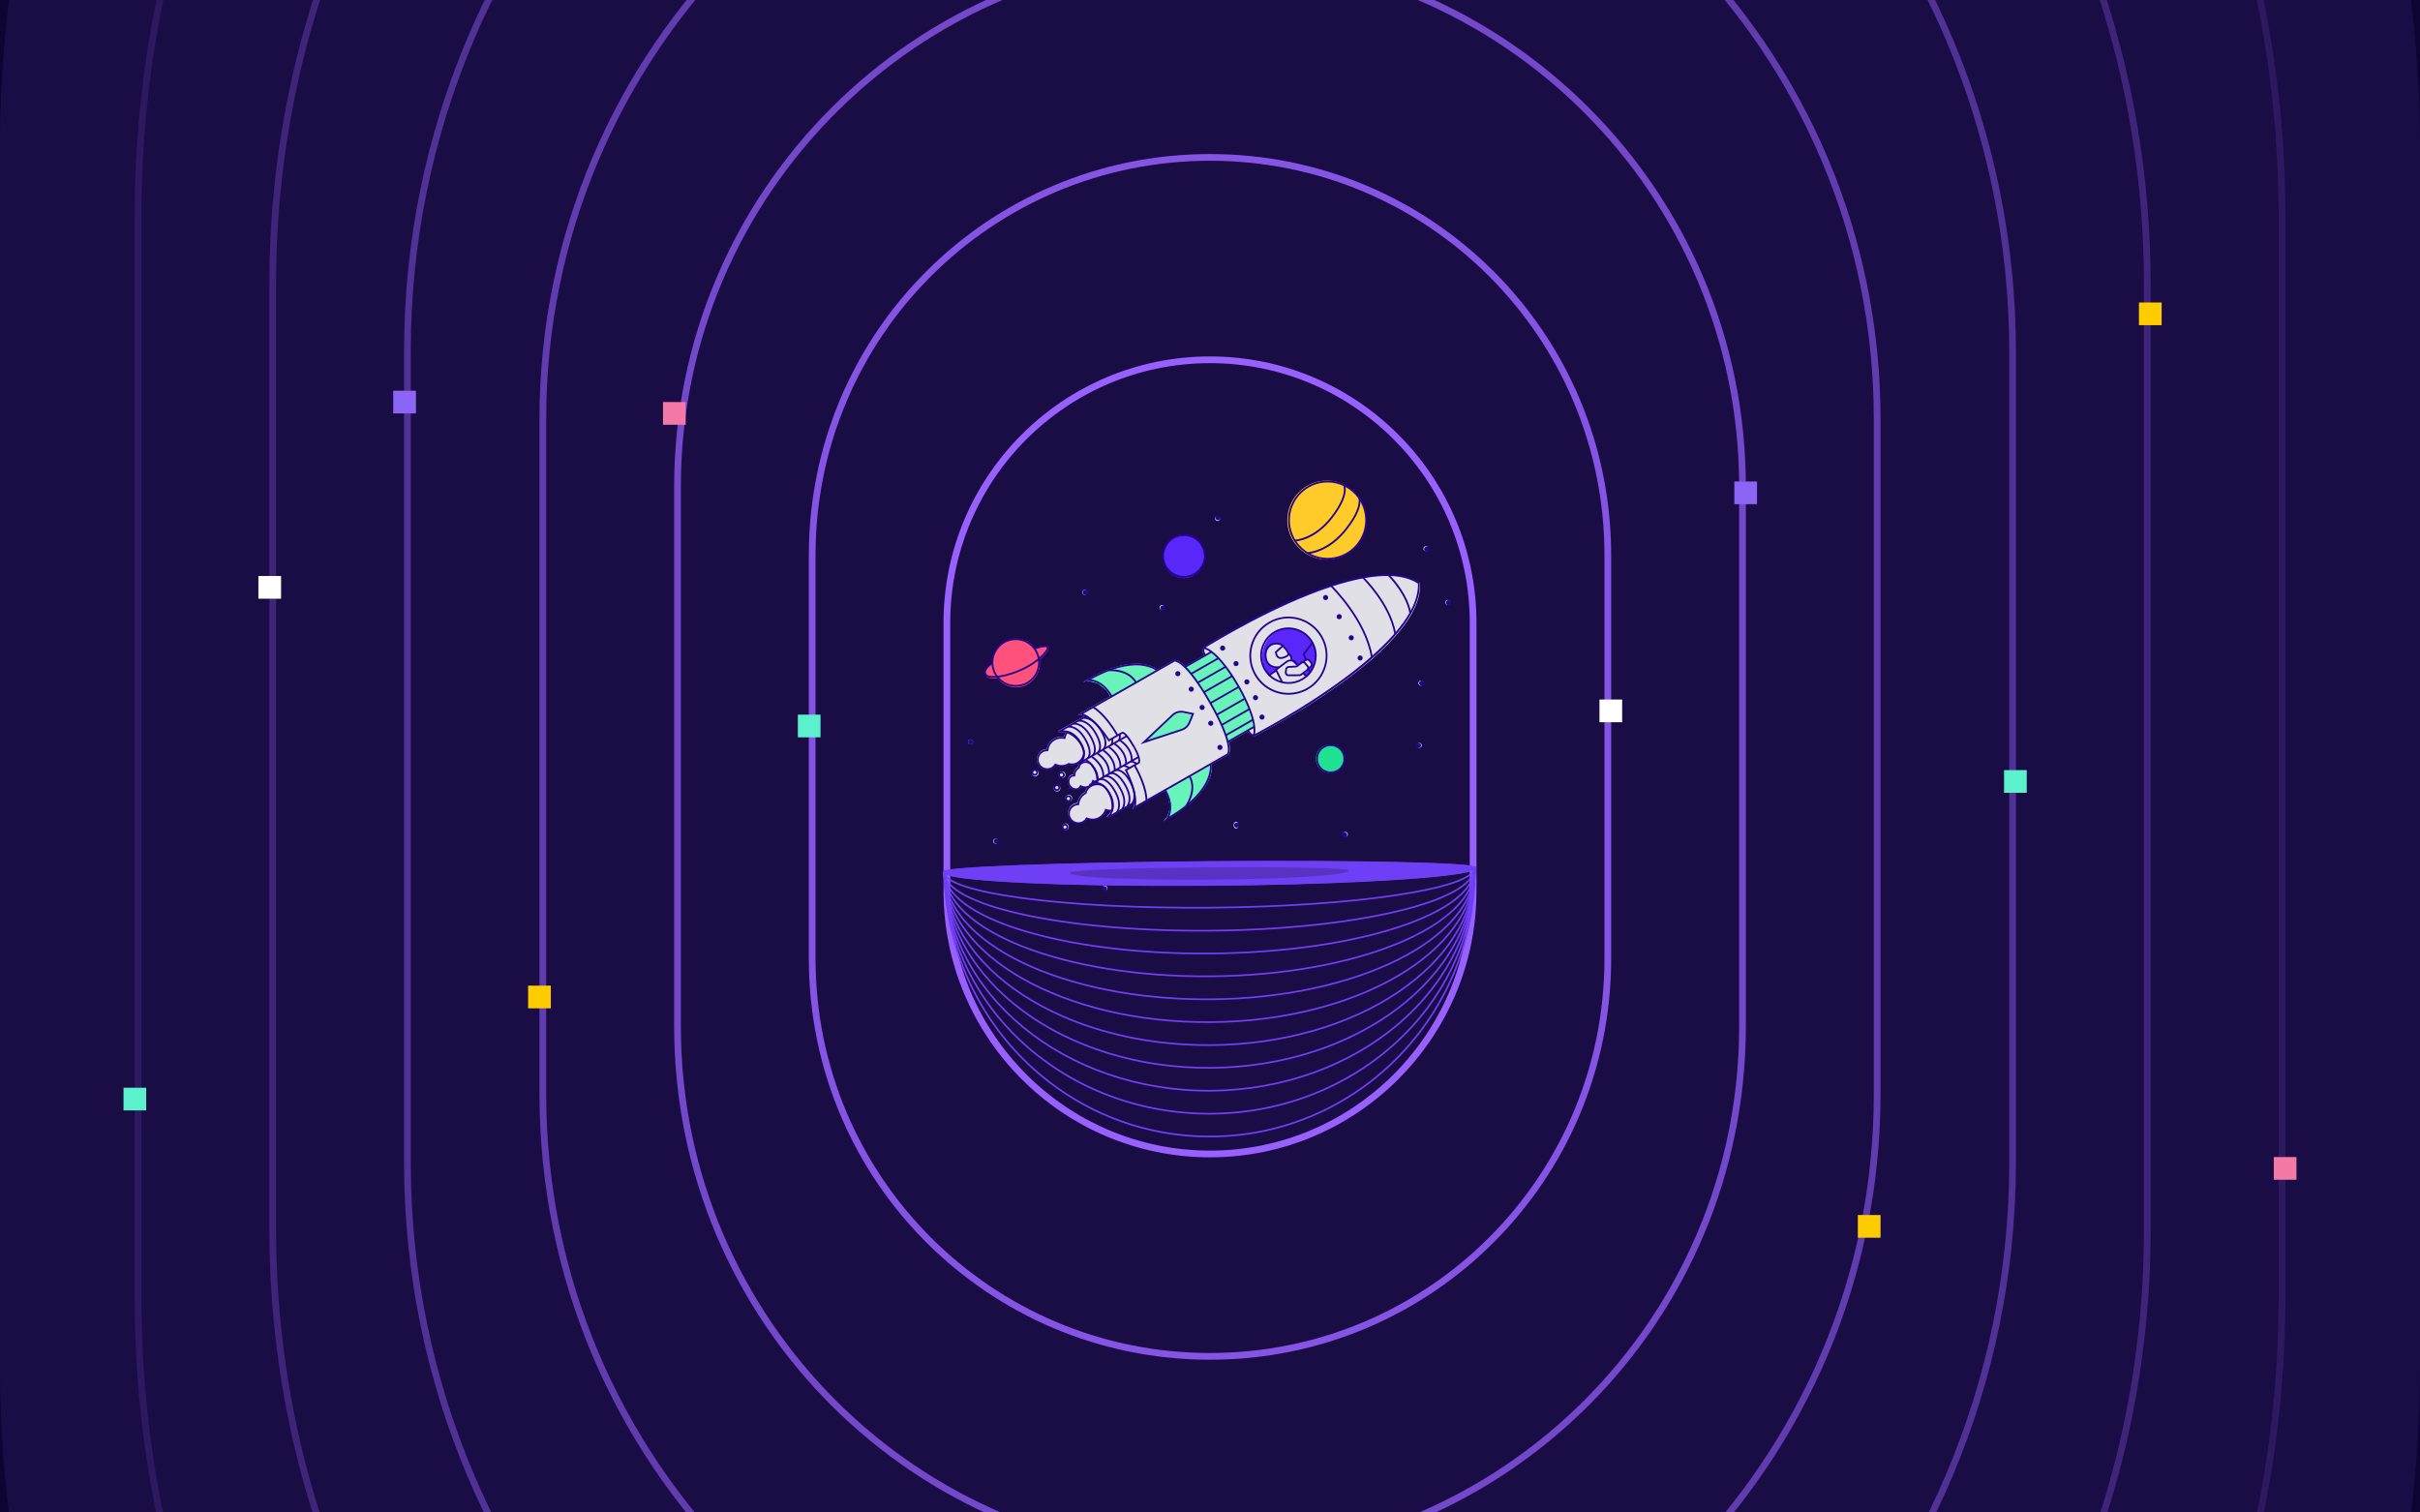 <svg width="1440" height="900" viewBox="0 0 1440 900" fill="none" xmlns="http://www.w3.org/2000/svg">
<rect x="0" y="0" width="1440" height="900" fill="#333333" stroke="none"/>
<g clip-path="url(#clip0)">
<rect width="1440" height="900" fill="#0E0333"/>
<path d="M720 -631.768C1117.71 -631.768 1440 -309.482 1440 88.232V812.518C1440 1210.23 1117.71 1532.52 720 1532.52C322.286 1532.52 0 1210.23 0 812.518V88.232C0 -309.482 322.286 -631.768 720 -631.768Z" fill="#1A0D45"/>
<path d="M720.001 -509.341C1072.04 -509.341 1357.86 -223.95 1357.86 128.516V772.23C1357.86 1124.27 1072.47 1410.09 720.001 1410.09C367.962 1410.09 82.144 1124.7 82.144 772.23V128.516C82.144 -223.522 367.963 -509.341 720.001 -509.341Z" stroke="#2C1960" stroke-width="4"/>
<path d="M720.002 -388.479C1027.9 -388.479 1277.72 -138.66 1277.72 169.235V731.95C1277.72 1039.85 1027.9 1289.66 720.002 1289.66C412.106 1289.66 162.287 1039.85 162.287 731.95V168.807C162.287 -139.086 412.104 -388.479 720.002 -388.479Z" stroke="#3E257A" stroke-width="4"/>
<path d="M719.998 -268.052C983.751 -268.052 1197.57 -54.233 1197.57 209.52V691.662C1197.57 955.415 983.751 1169.23 719.998 1169.23C456.246 1169.23 242.427 955.415 242.427 691.662V209.091C242.427 -54.232 456.245 -268.052 719.998 -268.052Z" stroke="#503195" stroke-width="4"/>
<path d="M720.002 -147.625C939.183 -147.625 1117 30.194 1117 249.375V650.946C1117 870.128 939.183 1047.95 720.002 1047.95C500.82 1047.95 323.002 870.128 323.002 650.946V249.375C323.002 30.194 500.82 -147.625 720.002 -147.625Z" stroke="#613CAF" stroke-width="4"/>
<path d="M719.998 -27.198C895.037 -27.198 1036.86 114.621 1036.86 289.659V610.659C1036.86 785.697 895.037 927.516 719.998 927.516C544.96 927.516 403.141 785.697 403.141 610.659V289.659C403.141 115.048 544.962 -27.198 719.998 -27.198Z" stroke="#7348CA" stroke-width="4"/>
<path d="M719.999 93.664C850.895 93.664 956.714 199.483 956.714 330.378V570.378C956.714 701.274 850.895 807.093 719.999 807.093C589.104 807.093 483.285 701.274 483.285 570.378V330.378C483.285 199.483 589.104 93.664 719.999 93.664Z" stroke="#8554E4" stroke-width="4"/>
<path d="M720 214.091C806.324 214.091 876.571 284.338 876.571 370.662V530.091C876.571 616.415 806.324 686.662 720 686.662C633.676 686.662 563.429 616.415 563.429 530.091V370.662C563.429 284.338 633.676 214.091 720 214.091Z" stroke="#9760FF" stroke-width="4"/>
<rect x="1105.5" y="723" width="13.5" height="13.5" fill="#FFCC00"/>
<rect x="394.5" y="239.25" width="13.5" height="13.5" fill="#F579A6"/>
<rect x="474.75" y="425.25" width="13.5" height="13.5" fill="#5BF1CD"/>
<rect x="73.5" y="647.25" width="13.5" height="13.5" fill="#5BF1CD"/>
<rect x="1032" y="286.5" width="13.5" height="13.5" fill="#8C65F7"/>
<rect x="1353" y="688.5" width="13.5" height="13.5" fill="#F579A6"/>
<rect x="1272.75" y="180" width="13.5" height="13.5" fill="#FFCC00"/>
<rect x="314.25" y="586.5" width="13.5" height="13.5" fill="#FFCC00"/>
<rect x="234" y="232.5" width="13.5" height="13.5" fill="#8C65F7"/>
<rect x="951.75" y="416.25" width="13.5" height="13.5" fill="white"/>
<rect x="1192.5" y="458.25" width="13.5" height="13.5" fill="#5BF1CD"/>
<rect x="153.75" y="342.75" width="13.5" height="13.5" fill="white"/>
<path d="M877.521 515.595C878.241 603.676 808.217 675.605 721.017 676.285C633.816 676.965 562.749 606.178 562.029 518.098" stroke="#6F3FF5" stroke-miterlimit="10"/>
<path d="M561.962 518.187C562.612 598.708 633.804 663.357 720.846 662.699C807.889 662.041 878.172 596.116 877.454 515.685" stroke="#6F3FF5" stroke-miterlimit="10"/>
<path d="M561.893 518.277C562.474 591.238 633.633 649.771 720.743 649.023C807.854 648.275 878.034 588.645 877.454 515.685" stroke="#6F3FF5" stroke-miterlimit="10"/>
<path d="M561.983 518.344C562.493 583.745 633.619 636.163 720.73 635.414C807.84 634.666 878.054 581.152 877.544 515.752" stroke="#6F3FF5" stroke-miterlimit="10"/>
<path d="M561.915 518.435C562.355 576.275 633.448 622.578 720.648 621.897C807.848 621.217 878.163 573.729 877.565 515.911" stroke="#6F3FF5" stroke-miterlimit="10"/>
<path d="M561.915 518.435C562.285 568.715 633.345 608.902 720.545 608.222C807.745 607.542 877.935 566.191 877.565 515.911" stroke="#6F3FF5" stroke-miterlimit="10"/>
<path d="M561.847 518.525C562.147 561.245 633.173 595.316 720.374 594.636C807.574 593.956 877.955 558.699 877.655 515.979" stroke="#6F3FF5" stroke-miterlimit="10"/>
<path d="M561.847 518.525C562.076 553.685 633.07 581.64 720.27 580.96C807.471 580.28 877.885 551.139 877.655 515.979" stroke="#6F3FF5" stroke-miterlimit="10"/>
<path d="M561.779 518.617C562.028 546.284 632.899 568.056 720.1 567.376C807.3 566.696 877.837 543.739 877.587 516.071" stroke="#6F3FF5" stroke-miterlimit="10"/>
<path d="M561.71 518.707C561.889 538.814 632.727 554.47 719.927 553.79C807.127 553.11 877.697 536.268 877.518 516.161" stroke="#6F3FF5" stroke-miterlimit="10"/>
<path d="M561.71 518.706C561.819 531.254 632.624 540.794 719.824 540.114C807.024 539.434 877.627 528.708 877.518 516.161" stroke="#6F3FF5" stroke-miterlimit="10"/>
<path d="M561.494 518.501C561.421 518.588 561.354 518.712 561.356 518.868L561.355 518.868C561.357 519.142 561.482 519.381 561.66 519.579C561.837 519.774 562.081 519.949 562.372 520.109C562.953 520.43 563.792 520.732 564.856 521.019C566.991 521.595 570.12 522.138 574.126 522.645C582.143 523.658 593.73 524.533 608.032 525.231C636.639 526.626 676.139 527.312 719.744 526.972C763.349 526.632 802.815 525.309 831.39 523.456C845.676 522.529 857.246 521.47 865.252 520.333C869.252 519.765 872.377 519.176 874.508 518.571C875.571 518.269 876.408 517.958 876.988 517.632C877.278 517.469 877.521 517.293 877.697 517.098C877.874 516.902 878 516.664 878.003 516.391L878.004 516.391C878.008 516.087 877.767 515.906 877.619 515.817C877.442 515.712 877.204 515.622 876.924 515.54C876.359 515.376 875.536 515.221 874.48 515.073C872.362 514.777 869.246 514.502 865.245 514.251C857.24 513.747 845.659 513.333 831.356 513.024C802.749 512.405 763.239 512.204 719.636 512.544C676.033 512.884 636.545 513.727 607.959 514.807C593.667 515.346 582.097 515.946 574.099 516.571C570.102 516.883 566.99 517.203 564.874 517.526C563.819 517.688 562.997 517.852 562.434 518.021C562.155 518.104 561.917 518.195 561.742 518.299C561.655 518.351 561.565 518.417 561.494 518.501Z" fill="#6F3FF5"/>
<path d="M561.731 518.863C561.77 523.85 632.542 527.275 719.742 526.595C806.942 525.914 877.579 521.304 877.629 516.385" stroke="#6F3FF5" stroke-miterlimit="10"/>
<path d="M636.823 519.128C636.785 519.172 636.75 519.236 636.751 519.315L636.75 519.315C636.751 519.456 636.817 519.578 636.91 519.679C637.002 519.778 637.13 519.868 637.282 519.95C637.587 520.114 638.026 520.268 638.583 520.414C639.7 520.709 641.338 520.986 643.435 521.245C647.632 521.763 653.697 522.21 661.183 522.566C676.157 523.279 696.834 523.63 719.659 523.456C742.484 523.282 763.142 522.606 778.1 521.66C785.578 521.186 791.634 520.645 795.825 520.064C797.919 519.774 799.554 519.473 800.67 519.164C801.226 519.009 801.665 518.85 801.968 518.684C802.12 518.601 802.247 518.511 802.339 518.411C802.432 518.311 802.498 518.189 802.499 518.05L802.5 518.05C802.502 517.894 802.376 517.802 802.298 517.757C802.206 517.703 802.081 517.657 801.935 517.615C801.639 517.531 801.208 517.452 800.655 517.376C799.547 517.225 797.916 517.085 795.821 516.956C791.631 516.699 785.569 516.487 778.082 516.329C763.108 516.013 742.426 515.91 719.602 516.084C696.779 516.258 676.108 516.688 661.145 517.24C653.664 517.516 647.608 517.822 643.421 518.142C641.329 518.301 639.7 518.465 638.592 518.63C638.04 518.712 637.61 518.796 637.315 518.882C637.169 518.925 637.045 518.972 636.953 519.025C636.907 519.051 636.86 519.085 636.823 519.128Z" fill="#5932C4"/>
<path d="M561.732 518.862C561.701 516.289 632.439 513.598 719.64 512.918C806.84 512.238 877.668 513.722 877.63 516.384" stroke="#6F3FF5" stroke-miterlimit="10"/>
<path d="M578.798 440.75C579.216 441.475 578.965 442.394 578.241 442.798C577.516 443.216 576.611 442.965 576.193 442.241C575.789 441.516 576.04 440.611 576.75 440.193C577.475 439.789 578.394 440.04 578.798 440.75Z" fill="#E2E0E7"/>
<path d="M593.807 499.75C594.211 500.475 593.961 501.394 593.236 501.798C592.526 502.216 591.606 501.965 591.202 501.241C590.784 500.516 591.035 499.611 591.759 499.193C592.47 498.789 593.389 499.04 593.807 499.75Z" fill="#E2E0E7"/>
<path d="M617.742 459.001C617.999 459.472 618.07 460.015 617.928 460.529C617.785 461.043 617.457 461.472 616.986 461.743C616.686 461.914 616.344 462 616.002 462C615.83 462 615.645 461.986 615.474 461.929C614.96 461.786 614.532 461.457 614.261 460.986C613.719 460.029 614.047 458.815 615.003 458.258C615.474 458.001 616.016 457.93 616.53 458.072C617.043 458.215 617.471 458.544 617.742 459.001Z" fill="#E2E0E7"/>
<path d="M613.524 405.787C610.957 407.886 607.843 409 604.603 409C604.084 409 603.579 408.971 603.06 408.929C599.273 408.515 595.878 406.615 593.48 403.603C593.466 403.588 593.466 403.588 593.451 403.574C592.736 403.631 592.063 403.674 591.46 403.674H591.319C589.201 403.674 587.742 403.303 586.999 402.546C586.242 401.775 585.919 400.889 586.017 399.904C586.326 397.148 590.085 394.692 590.253 394.578L590.338 394.707C590.323 394.135 590.351 393.536 590.408 392.95C590.814 389.109 592.666 385.639 595.626 383.212C598.585 380.784 602.303 379.671 606.09 380.085C610.06 380.513 613.496 382.584 615.783 385.568C617.859 384.811 622.712 383.269 623.778 384.954C624.451 385.996 623.61 387.667 621.029 390.38C620.285 391.151 619.514 391.894 618.7 392.593C618.854 393.707 618.869 394.878 618.742 396.049C618.546 397.977 617.971 399.804 617.087 401.461C616.203 403.103 615.011 404.573 613.524 405.787Z" fill="#FE517C"/>
<path d="M630.733 468.001C631.289 468.972 630.947 470.186 629.991 470.743C629.677 470.914 629.335 471 629.007 471C628.308 471 627.638 470.643 627.267 470C626.711 469.029 627.054 467.815 628.009 467.258C628.465 467.001 629.007 466.93 629.521 467.072C630.048 467.201 630.476 467.544 630.733 468.001Z" fill="#E2E0E7"/>
<path d="M632.992 462.729C632.693 462.9 632.351 463 632.009 463C631.824 463 631.653 462.972 631.482 462.929C630.969 462.786 630.528 462.459 630.271 461.988C630.001 461.533 629.929 460.991 630.072 460.478C630.214 459.951 630.556 459.524 631.012 459.267C631.966 458.711 633.192 459.053 633.733 460.008C634.288 460.963 633.947 462.188 632.992 462.729Z" fill="#E2E0E7"/>
<path d="M635.742 491.011C635.999 491.48 636.07 492.007 635.928 492.52C635.785 493.046 635.457 493.473 634.986 493.73C634.686 493.915 634.344 494 634.002 494C633.83 494 633.645 493.972 633.474 493.929C632.96 493.786 632.532 493.459 632.261 492.989C631.719 492.036 632.047 490.811 633.003 490.27C633.317 490.085 633.659 490 634.002 490C634.173 490 634.358 490.028 634.529 490.071C635.043 490.213 635.471 490.555 635.742 491.011Z" fill="#E2E0E7"/>
<path d="M634.258 475.988C634.001 475.532 633.93 474.99 634.072 474.477C634.215 473.964 634.544 473.536 635.001 473.265C635.472 472.994 636.014 472.937 636.528 473.066C637.042 473.208 637.471 473.55 637.742 474.006C637.999 474.477 638.07 475.004 637.928 475.532C637.785 476.045 637.456 476.473 636.999 476.729C636.685 476.914 636.343 477 636 477C635.829 477 635.643 476.972 635.472 476.929C634.958 476.786 634.529 476.458 634.258 475.988Z" fill="#E2E0E7"/>
<path d="M644.193 353.241C643.789 352.53 644.04 351.611 644.75 351.193C645.475 350.789 646.394 351.04 646.798 351.75C647.216 352.474 646.965 353.394 646.241 353.798C645.516 354.216 644.611 353.965 644.193 353.241Z" fill="#E2E0E7"/>
<path d="M658.807 527.761C659.211 528.472 658.961 529.393 658.236 529.797C657.526 530.216 656.606 529.965 656.202 529.239C655.784 528.528 656.035 527.607 656.76 527.203C657.47 526.784 658.389 527.035 658.807 527.761Z" fill="#E2E0E7"/>
<path d="M692.804 360.75C693.208 361.474 692.971 362.394 692.245 362.798C691.519 363.216 690.612 362.965 690.194 362.241C689.789 361.53 690.04 360.611 690.752 360.193C691.478 359.789 692.399 360.04 692.804 360.75Z" fill="#E2E0E7"/>
<path d="M692 331.007C692 323.833 697.609 318 704.493 318C711.391 318 717 323.833 717 331.007C717 338.167 711.391 344 704.493 344C697.609 344 692 338.167 692 331.007Z" fill="#5A27FB"/>
<path d="M725.807 307.759C726.211 308.484 725.96 309.389 725.25 309.807C724.525 310.211 723.606 309.96 723.202 309.25C722.784 308.526 723.035 307.606 723.759 307.202C724.47 306.784 725.389 307.035 725.807 307.759Z" fill="#E2E0E7"/>
<path d="M736.804 490.013C737.208 490.96 736.971 492.185 736.245 492.743C735.519 493.281 734.612 492.947 734.194 492C733.789 491.034 734.04 489.808 734.752 489.27C735.478 488.713 736.399 489.047 736.804 490.013Z" fill="#E2E0E7"/>
<path d="M800 451.5C800 456.188 796.191 460 791.507 460C786.823 460 783 456.188 783 451.5C783 446.812 786.823 443 791.507 443C796.191 443 800 446.812 800 451.5Z" fill="#20E18F"/>
<path d="M801.798 495.75C802.216 496.475 801.965 497.394 801.241 497.798C800.516 498.216 799.611 497.965 799.193 497.241C798.789 496.53 799.04 495.611 799.75 495.193C800.475 494.789 801.394 495.04 801.798 495.75Z" fill="#E2E0E7"/>
<path d="M808.782 296.082C811.452 299.887 813 304.516 813 309.5C813 322.45 802.461 333 789.493 333C785.085 333 780.972 331.756 777.443 329.634C777.438 329.634 777.423 329.635 777.42 329.635L777.419 329.619C770.591 325.502 766 318.033 766 309.5C766 296.536 776.539 286 789.493 286C797.333 286 804.293 289.848 808.554 295.769L808.64 295.727C808.654 295.755 808.711 295.869 808.782 296.082Z" fill="#FECB2B"/>
<path d="M844.986 347.669C845.185 353.408 843.307 359.345 839.965 365.31C839.965 365.325 839.965 365.325 839.965 365.339H839.937C820.296 400.296 749.938 436.285 746.467 438.066L746.268 437.684C746.14 437.769 745.97 437.826 745.785 437.854C745.728 437.868 745.671 437.868 745.614 437.868C744.718 437.868 743.723 437.02 742.485 435.225L731.292 441.572V441.586C732.601 447.169 731.321 448.753 731.051 449.021L730.937 449.106L721.066 454.704C721.422 457.008 722.432 471.652 694.727 487.385L692.366 488.728L694.044 486.607C694.243 486.353 698.737 480.444 693.176 470.535L673.834 481.519L674.616 479.95C674.63 479.921 674.943 479.243 675.057 477.745L659.128 486.791L658.559 485.901C658.687 485.802 660.209 484.671 661.119 482.48C660.209 482.579 659.27 482.48 658.374 482.211C657.621 484.105 656.269 485.689 654.506 486.678C652.159 488.007 649.414 488.205 646.883 487.244C646.342 488.049 645.631 488.714 644.806 489.18C643.868 489.717 642.815 490 641.748 490C641.194 490 640.653 489.929 640.099 489.774C638.506 489.336 637.183 488.318 636.358 486.89C635.533 485.462 635.32 483.794 635.761 482.211C636.188 480.628 637.226 479.299 638.662 478.479C639.43 478.041 640.284 477.787 641.194 477.716C641.578 475.002 643.199 472.613 645.588 471.242C645.859 470.267 646.328 469.376 646.954 468.613C645.773 468.896 644.508 468.754 643.284 468.217C642.957 468.74 642.517 469.15 642.019 469.433C641.436 469.758 640.81 469.913 640.17 469.913C638.591 469.913 636.956 468.98 636.031 467.369C634.723 465.093 635.277 462.309 637.268 461.178C637.752 460.909 638.264 460.768 638.833 460.725C639.004 458.831 639.971 457.22 641.464 456.315C641.606 455.679 641.848 455.099 642.189 454.605C641.805 454.831 641.535 454.944 641.492 454.958L641.222 454.393C640.198 454.944 639.089 455.212 637.951 455.212C637.325 455.212 636.7 455.128 636.074 454.958C633.67 456.315 630.769 456.471 628.223 455.424C627.697 456.174 627.043 456.767 626.275 457.206C625.307 457.757 624.255 458.011 623.217 458.011C621.055 458.011 618.964 456.895 617.812 454.916C617.002 453.488 616.788 451.82 617.215 450.237C617.656 448.654 618.694 447.325 620.13 446.505C620.941 446.039 621.88 445.77 622.861 445.727C623.302 443.07 624.881 440.808 627.228 439.48C628.977 438.476 631.039 438.123 633.059 438.434C633.3 437.43 633.756 436.497 634.424 435.691C631.864 435.267 629.972 436.059 629.93 436.087L629.446 435.14L645.375 426.093C644.01 425.429 643.256 425.344 643.242 425.344L641.535 425.203L660.835 414.248C655.018 404.409 647.423 405.328 647.338 405.342L644.621 405.71L647.011 404.353C674.773 388.592 686.947 396.974 688.725 398.43L698.709 392.762C699.064 392.649 701.098 392.366 705.294 396.338L716.487 389.977C715.491 387.885 715.292 386.556 715.875 385.821C715.989 385.666 716.131 385.567 716.273 385.496L716.046 385.128C719.9 382.683 811.065 325.575 844.388 346.666L844.9 347.019L844.986 347.669Z" fill="#E2E0E7"/>
<path d="M845.798 442.761C846.216 443.472 845.965 444.393 845.24 444.797C844.53 445.216 843.611 444.965 843.193 444.239C842.789 443.528 843.039 442.607 843.764 442.203C844.474 441.784 845.394 442.035 845.798 442.761Z" fill="#E2E0E7"/>
<path d="M846.798 405.75C847.216 406.475 846.965 407.394 846.241 407.798C845.53 408.216 844.611 407.965 844.193 407.241C843.789 406.516 844.04 405.611 844.75 405.193C845.475 404.789 846.394 405.04 846.798 405.75Z" fill="#E2E0E7"/>
<path d="M849.806 325.764C850.211 326.474 849.96 327.394 849.248 327.798C848.522 328.216 847.601 327.965 847.196 327.24C846.792 326.53 847.029 325.611 847.755 325.193C848.481 324.789 849.388 325.039 849.806 325.764Z" fill="#E2E0E7"/>
<path d="M862.807 357.76C863.211 358.47 862.961 359.389 862.236 359.807C861.526 360.211 860.606 359.961 860.202 359.236C859.784 358.526 860.035 357.606 860.76 357.202C861.47 356.784 862.389 357.035 862.807 357.76Z" fill="#E2E0E7"/>
<path d="M767 374C758.163 374 751 381.456 751 390.652C751 395.253 752.793 399.419 755.692 402.432C755.703 402.293 755.739 402.153 755.839 402.022C756.251 401.482 760.99 397.942 760.933 397.687C760.85 397.314 757.071 396.966 756.339 396.456C753.444 394.44 752.693 389.755 754.157 386.656C754.247 386.465 754.381 386.365 754.526 386.319C755.924 383.381 760.079 382.18 762.868 383.702C764.89 384.805 765.593 387.793 766.9 389.626C767.538 390.521 767.882 391.437 768.304 392.414C768.754 393.452 769.208 393.844 770.006 394.648C771.272 395.922 771.86 396.56 773.566 395.514C774.616 394.871 775.422 393.845 776.5 393.256C777.691 392.606 779.04 392.494 779.981 393.698C780.967 394.962 780.441 396.193 779.633 397.324C778.916 398.328 777.686 398.89 776.925 399.82C775.667 401.358 776.456 401.874 777.708 403C780.95 399.953 783 395.557 783 390.652C783 381.456 775.837 374 767 374Z" fill="#5A27FB"/>
<path d="M693 469.849L720 455L719.917 461.229L714.479 471.227L703.839 481.102L694.533 487L696.216 480.764L695.16 474.228L693.012 470.054" fill="#67F3B9"/>
<path d="M661.243 415L688 399.518L682.501 396.432L670.974 396L656.906 400.062L647 405.003L653.319 406.729L658.507 410.941L661.069 414.886" fill="#67F3B9"/>
<path d="M708.464 425.121L701.985 424L698.451 425.132L681 441L700.52 435.802L704.634 434.076L707.007 431.51L710 425.328" fill="#67F3B9"/>
<path d="M730.11 442C730.11 442 727.132 424.054 704.887 397.017C682.642 369.979 704.887 397.017 704.887 397.017L720.595 388.07C720.595 388.07 739.134 402.603 746 432.627" fill="#67F3B9"/>
<path d="M720.456 417.683L720.073 417.896L719.518 418.209V418.195C705.648 393.919 699.494 393.649 698.954 393.649L651.459 420.781L650.393 421.393L644.637 424.676C647.096 425.557 652.667 428.698 660.057 439.827L664.235 437.439L665.159 436.913L667.276 435.705C667.447 435.563 667.703 435.463 668.03 435.463C669.593 435.563 672.08 438.59 675.434 444.46L674.51 444.986C672.719 441.859 671.369 439.884 670.374 438.647C670.119 438.32 669.877 438.05 669.678 437.823C668.413 436.444 667.944 436.529 667.93 436.529L666.864 437.14L665.827 437.737L662.43 439.685C662.43 439.685 662.43 439.685 662.43 439.699L661.393 440.281L659.716 441.248L659.431 440.836C658.721 439.756 658.024 438.747 657.342 437.808C652.709 431.356 648.915 428.243 646.442 426.751C646.428 426.751 646.428 426.737 646.414 426.737C646.016 426.495 645.66 426.296 645.333 426.14C643.969 425.472 643.216 425.386 643.202 425.386L641.496 425.244L660.782 414.229L661.705 413.703L675.263 405.971L676.187 405.446L687.642 398.908L688.651 398.325L698.627 392.626C698.983 392.512 701.015 392.228 705.207 396.221C705.463 396.449 705.719 396.705 705.989 396.989C706.87 397.884 707.851 398.965 708.917 400.258C709.13 400.528 709.357 400.812 709.584 401.096C710.594 402.376 711.688 403.84 712.867 405.531C713.066 405.815 713.265 406.099 713.464 406.398C714.445 407.833 715.482 409.425 716.577 411.173C716.761 411.472 716.946 411.77 717.131 412.069C718.182 413.789 719.291 415.651 720.442 417.669C720.442 417.669 720.442 417.683 720.456 417.683Z" fill="#24048F"/>
<path d="M746.834 436.728C746.82 436.799 746.805 436.884 746.791 436.956C746.706 437.226 746.507 437.581 746.152 437.794C746.024 437.879 745.853 437.936 745.668 437.965C745.611 437.979 745.555 437.979 745.498 437.979C744.603 437.979 743.608 437.126 742.371 435.321C742.243 435.136 742.115 434.937 741.988 434.738L742.883 434.17C743.025 434.397 743.167 434.61 743.295 434.795C744.73 436.87 745.398 436.899 745.526 436.913C745.683 436.899 745.754 436.686 745.754 436.686C745.953 435.662 745.995 434.525 745.91 433.303C745.882 432.919 745.853 432.535 745.796 432.137C745.668 431.157 745.484 430.119 745.228 429.067C745.143 428.712 745.057 428.357 744.944 428.001C744.489 426.239 743.878 424.448 743.224 422.686C743.082 422.345 742.954 422.004 742.826 421.677C742.087 419.829 741.291 418.038 740.552 416.446C740.396 416.119 740.24 415.793 740.097 415.48C738.406 411.998 736.999 409.582 736.971 409.51L736.942 409.468L736.417 408.544L735.877 407.592C735.834 407.535 734.768 405.645 733.048 402.987C732.864 402.702 732.679 402.404 732.466 402.091C731.514 400.67 730.405 399.064 729.183 397.43C728.97 397.145 728.756 396.861 728.529 396.577C727.406 395.113 726.198 393.663 724.948 392.313C724.692 392.043 724.45 391.773 724.18 391.517C723.1 390.394 721.977 389.357 720.855 388.49C720.542 388.248 720.229 388.021 719.917 387.807C718.894 387.111 717.87 386.557 716.876 386.201C716.89 386.201 716.705 386.187 716.62 386.301C716.549 386.4 716.25 386.997 717.316 389.3C717.416 389.499 717.515 389.726 717.643 389.968L716.691 390.451C716.577 390.238 716.478 390.025 716.392 389.826C715.398 387.722 715.199 386.386 715.781 385.647C715.895 385.491 716.037 385.391 716.179 385.32C716.534 385.107 716.918 385.107 717.146 385.164C717.245 385.192 717.33 385.235 717.43 385.277C726.44 388.703 736.374 406.313 736.8 407.066L737.895 408.97C738.335 409.724 748.482 427.305 746.834 436.728Z" fill="#24048F"/>
<path d="M844.795 347.286C844.994 353.057 843.118 359.026 839.778 365.024C839.764 365.038 839.764 365.052 839.75 365.052C820.123 400.201 749.818 436.387 746.35 438.178L746.151 437.794L745.853 437.226C745.91 437.197 746.237 437.027 746.834 436.728C753.229 433.36 789.44 413.916 815.732 390.877C816.045 390.607 816.357 390.323 816.67 390.053C821.417 385.832 825.822 381.497 829.645 377.133C829.944 376.792 830.242 376.437 830.526 376.096C833.738 372.329 836.495 368.535 838.641 364.768C838.911 364.299 839.181 363.816 839.437 363.333C842.322 357.903 843.914 352.531 843.729 347.372L843.715 347.244L843.601 347.173C839.21 344.373 833.724 343.008 827.513 342.752C827.016 342.738 826.504 342.724 825.993 342.724C821.658 342.653 816.968 343.108 812.08 343.975C811.653 344.046 811.227 344.117 810.8 344.202C805.073 345.268 799.076 346.874 793.007 348.836C792.638 348.963 792.254 349.077 791.885 349.205C758.658 360.163 723.498 381.511 717.43 385.277C716.875 385.619 716.563 385.818 716.52 385.846L716.179 385.32L715.952 384.951C719.803 382.492 810.9 325.072 844.198 346.277L844.71 346.633L844.795 347.286Z" fill="#24048F"/>
<path d="M721.039 388.39L720.854 388.49L705.989 396.989L705.42 397.316L704.895 396.392L705.207 396.221L716.392 389.826L717.316 389.3L719.916 387.807L720.513 387.466L721.039 388.39Z" fill="#24048F"/>
<path d="M670.8 438.405L670.374 438.647L667.19 440.466L666.409 440.907L663.808 442.399L663.026 442.84L660.44 444.318L659.644 444.773L657.057 446.251L656.262 446.705L653.675 448.184L652.893 448.638L650.293 450.117L649.525 450.557L646.91 452.05L646.143 452.49L645.404 452.917L642.562 454.537C642.405 454.636 642.277 454.736 642.149 454.807C641.766 455.034 641.496 455.148 641.453 455.162L641.183 454.594L640.998 454.21L641.95 453.656C642.689 453.144 643.698 452.206 644.21 450.714C645.006 448.439 644.437 445.597 642.533 442.271C639.947 437.737 636.848 436.188 634.39 435.79C631.832 435.364 629.942 436.16 629.899 436.188L629.416 435.236L645.333 426.139L646.072 425.713L646.598 426.637L646.413 426.736V426.751C646.399 426.736 646.399 426.751 646.399 426.751L644.878 427.618L643.471 428.428L641.751 429.408L640.359 430.204L638.653 431.185L637.275 431.967L635.555 432.962L632.656 434.61C635.569 434.525 639.975 435.648 643.471 441.745C645.532 445.355 646.114 448.496 645.219 451.083C645.091 451.424 644.963 451.737 644.807 452.035L646.797 450.898L648.644 449.832L649.895 449.122L651.742 448.07L652.993 447.359L654.84 446.293L656.091 445.583L658.038 444.474L660.895 442.84L662.287 442.044L665.343 440.295L666.721 439.514L669.677 437.822L670.274 437.481L670.8 438.405Z" fill="#24048F"/>
<path d="M688.864 398.51L688.14 399.277C688.125 399.263 687.969 399.121 687.642 398.908C685.724 397.557 677.992 393.322 662.686 398.296C661.72 398.609 660.725 398.964 659.702 399.362C656.504 400.57 653.023 402.177 649.214 404.252C652.056 404.593 657.357 406.284 661.706 413.703C661.763 413.803 661.82 413.902 661.876 414.002L660.953 414.528C660.896 414.428 660.839 414.329 660.782 414.229C654.97 404.337 647.38 405.261 647.295 405.275L644.581 405.645L646.968 404.28C674.71 388.433 686.875 396.861 688.651 398.325C688.765 398.41 688.836 398.481 688.864 398.51Z" fill="#24048F"/>
<path d="M675.529 406.409C670.971 398.429 659.81 399.355 659.695 399.36L659.598 398.3C660.085 398.247 671.559 397.31 676.455 405.881L675.529 406.409Z" fill="#24048F"/>
<path d="M664.451 437.797C657.22 425.135 650.421 421.395 650.354 421.359L650.854 420.418C651.141 420.57 657.972 424.304 665.376 437.269L664.451 437.797Z" fill="#24048F"/>
<path d="M647.396 451.754L646.784 450.882C646.811 450.862 649.995 448.37 645.351 440.238C640.644 431.998 635.759 432.937 635.554 432.98L635.321 431.941C635.556 431.884 641.15 430.732 646.277 439.711C651.449 448.766 647.564 451.637 647.396 451.754Z" fill="#24048F"/>
<path d="M650.494 449.983L649.882 449.111C649.909 449.09 653.093 446.599 648.449 438.468C643.742 430.228 638.856 431.167 638.652 431.21L638.419 430.171C638.655 430.112 644.248 428.962 649.375 437.941C654.547 446.994 650.662 449.866 650.494 449.983Z" fill="#24048F"/>
<path d="M653.592 448.213L652.98 447.342C653.007 447.321 656.191 444.829 651.548 436.697C646.839 428.455 641.955 429.399 641.75 429.441L641.517 428.401C641.751 428.342 647.344 427.187 652.473 436.17C657.645 445.225 653.76 448.097 653.592 448.213Z" fill="#24048F"/>
<path d="M656.688 446.446L656.08 445.569C656.112 445.547 659.546 442.925 654.682 434.99C649.709 426.879 644.955 427.763 644.903 427.771L644.674 426.73C644.895 426.683 650.183 425.61 655.591 434.432C661.023 443.294 656.867 446.322 656.688 446.446Z" fill="#24048F"/>
<path d="M661.763 443.491L660.819 442.997C661.679 441.355 661.342 439.599 661.338 439.581L662.383 439.373C662.401 439.459 662.796 441.519 661.763 443.491Z" fill="#24048F"/>
<path d="M666.199 440.957L665.255 440.463C666.115 438.822 665.778 437.065 665.775 437.047L666.82 436.839C666.837 436.925 667.233 438.986 666.199 440.957Z" fill="#24048F"/>
<path d="M730.945 449.193L730.831 449.278L720.968 454.906L719.945 455.489L708.504 462.027L707.581 462.567L694.023 470.299L693.099 470.825L673.771 481.868L674.553 480.291C674.567 480.262 674.88 479.58 674.993 478.073C675.022 477.704 675.036 477.292 675.036 476.823C675.036 476.809 675.036 476.809 675.036 476.809C675.022 473.923 674.269 469.119 671.085 461.871C670.63 460.791 670.09 459.654 669.508 458.46L669.28 458.019L670.971 457.053L671.995 456.47L675.406 454.508L676.443 453.926L677.281 453.442C677.338 453.201 677.452 452.533 677.168 451.24C677.097 450.927 677.011 450.571 676.883 450.174C676.486 448.894 675.775 447.189 674.51 444.986L675.434 444.46C679.456 451.495 678.319 453.84 678.163 454.082L678.092 454.21L675.789 455.532L674.865 456.058L670.687 458.445C676.514 470.455 676.4 476.851 675.903 479.424L681.659 476.141L682.71 475.529L730.22 448.397C730.518 447.942 733.389 442.484 719.519 418.209V418.195L720.059 417.882L720.442 417.669C720.442 417.669 720.442 417.683 720.457 417.683C720.627 417.996 720.798 418.294 720.968 418.592C722.176 420.724 723.242 422.714 724.208 424.562C724.379 424.889 724.535 425.201 724.692 425.514C725.63 427.362 726.454 429.053 727.179 430.617C727.321 430.958 727.463 431.285 727.605 431.597C728.444 433.502 729.14 435.207 729.68 436.728C729.808 437.083 729.936 437.425 730.035 437.751C730.405 438.803 730.689 439.77 730.916 440.637C731.016 441.006 731.115 441.362 731.186 441.703V441.717C732.494 447.331 731.215 448.923 730.945 449.193Z" fill="#24048F"/>
<path d="M746.492 432.962L745.91 433.303L743.295 434.795L742.371 435.321L731.186 441.703V441.717L730.874 441.887L730.348 440.964L730.916 440.637L745.796 432.137L745.966 432.038L746.492 432.962Z" fill="#24048F"/>
<path d="M653.477 464.77L652.425 465.381C652.766 465.396 653.107 465.438 653.463 465.509C654.969 465.808 656.376 466.604 657.698 467.897C657.74 467.926 657.769 467.954 657.797 467.997C657.868 468.053 657.939 468.125 657.996 468.196C658.167 468.352 658.323 468.537 658.479 468.721C658.55 468.807 658.622 468.892 658.693 468.977C659.36 469.773 660 470.697 660.611 471.763C663.212 476.325 663.155 479.907 662.302 482.465C662.288 482.536 662.274 482.593 662.231 482.664C661.975 483.446 661.62 484.114 661.265 484.697L664.164 483.048L665.898 482.053L667.248 481.271L668.996 480.277L670.346 479.495L672.094 478.5L673.473 477.718L675.036 476.823L675.207 476.723L675.732 477.647L674.993 478.074L659.076 487.17L658.508 486.274C658.636 486.175 660.156 485.038 661.066 482.835C662.047 480.504 662.373 476.993 659.673 472.289C658.906 470.939 658.096 469.844 657.271 468.963C657.101 468.778 656.916 468.608 656.731 468.451C655.623 467.428 654.472 466.803 653.249 466.547C651.942 466.291 650.791 466.533 649.981 466.845C649.853 466.888 649.725 466.931 649.611 466.988L648.616 467.556L648.545 467.456L648.304 467.087L648.034 466.675C648.076 466.646 648.474 466.334 649.128 466.035L649.299 465.936L651.757 464.543L652.425 464.159L652.653 464.031L653.463 463.562L653.704 463.42L656.021 462.098L657.072 461.487L659.403 460.165L660.455 459.554L662.786 458.232L663.837 457.635L666.168 456.299L667.22 455.702L669.55 454.366L670.602 453.769L672.933 452.433L673.984 451.836L676.884 450.174L677.367 449.904L677.893 450.827L677.168 451.24L674.34 452.86L672.933 453.656L669.92 455.39L668.499 456.186L665.67 457.82L663.723 458.929L662.459 459.654L660.611 460.705L659.375 461.416L657.499 462.482L656.262 463.193L654.415 464.244L653.477 464.77Z" fill="#24048F"/>
<path d="M694.648 487.767L692.289 489.117L693.966 486.985C694.165 486.729 698.655 480.788 693.099 470.825C693.042 470.726 692.985 470.626 692.928 470.527L693.866 470.001C693.923 470.1 693.98 470.2 694.022 470.299C698.215 477.804 696.978 483.219 695.813 485.862C699.536 483.645 702.692 481.442 705.363 479.324C706.216 478.628 707.012 477.96 707.765 477.292C719.817 466.675 720.129 457.863 719.944 455.489C719.916 455.091 719.873 454.864 719.873 454.85L720.911 454.608C720.925 454.651 720.939 454.75 720.968 454.907C721.323 457.223 722.332 471.948 694.648 487.767Z" fill="#24048F"/>
<path d="M706.221 479.93L705.356 479.308C705.422 479.217 711.881 470.056 707.329 462.086L708.255 461.559C713.15 470.128 706.506 479.534 706.221 479.93Z" fill="#24048F"/>
<path d="M682.729 476.227L681.664 476.181C681.667 476.103 681.899 468.347 674.667 455.685L675.593 455.157C682.997 468.121 682.743 475.902 682.729 476.227Z" fill="#24048F"/>
<path d="M664.914 483.755L664.139 483.022L664.527 483.389L664.137 483.025C664.279 482.871 667.57 479.14 662.863 470.898C658.22 462.77 654.455 464.248 654.418 464.261L653.982 463.286C654.168 463.205 658.616 461.314 663.788 470.371C668.916 479.348 665.08 483.579 664.914 483.755Z" fill="#24048F"/>
<path d="M668.012 481.985L667.236 481.253L667.624 481.619L667.234 481.255C667.376 481.101 670.668 477.369 665.961 469.129C661.318 461.001 657.552 462.476 657.516 462.491L657.081 461.517C657.266 461.435 661.713 459.543 666.886 468.601C672.014 477.577 668.178 481.809 668.012 481.985Z" fill="#24048F"/>
<path d="M671.111 480.216L670.333 479.486C670.476 479.332 673.767 475.6 669.06 467.358C664.414 459.228 660.649 460.705 660.615 460.722L660.18 459.747C660.366 459.666 664.814 457.776 669.986 466.83C675.113 475.808 671.277 480.04 671.111 480.216Z" fill="#24048F"/>
<path d="M674.153 478.344L673.376 477.613L673.764 477.978L673.373 477.616C673.405 477.582 676.585 473.933 672.124 465.527C667.717 457.224 663.761 458.928 663.722 458.948L663.276 457.979C663.474 457.887 668.192 455.844 673.065 465.027C677.915 474.167 674.309 478.177 674.153 478.344Z" fill="#24048F"/>
<path d="M671.551 457.461C671.538 457.449 670.18 456.265 668.343 456.173L668.398 455.107C670.62 455.22 672.195 456.606 672.261 456.666L671.551 457.461Z" fill="#24048F"/>
<path d="M675.987 454.927C675.974 454.914 674.617 453.73 672.78 453.639L672.834 452.573C675.057 452.685 676.631 454.072 676.697 454.131L675.987 454.927Z" fill="#24048F"/>
<path d="M815.774 391.09C812.188 368.96 791.965 349.268 791.761 349.073L792.501 348.304C792.707 348.504 813.182 368.435 816.826 390.92L815.774 391.09Z" fill="#24048F"/>
<path d="M829.677 377.308C826.843 359.823 810.856 344.251 810.694 344.097L811.434 343.328C811.598 343.486 827.838 359.296 830.729 377.139L829.677 377.308Z" fill="#24048F"/>
<path d="M839.778 365.024C839.778 365.038 839.778 365.038 839.778 365.052H839.75L838.726 365.223C838.698 365.066 838.67 364.924 838.641 364.768C836.708 354.051 827.712 344.472 825.993 342.724C825.822 342.553 825.723 342.454 825.708 342.439L826.447 341.672C826.519 341.743 826.902 342.127 827.513 342.752C830.199 345.609 837.263 353.81 839.437 363.332C839.565 363.887 839.679 364.455 839.778 365.024Z" fill="#24048F"/>
<path d="M724.597 391.29L708.519 400.488L709.048 401.413L725.125 392.214L724.597 391.29Z" fill="#24048F"/>
<path d="M729.078 396.256L712.485 405.749L713.014 406.673L729.606 397.18L729.078 396.256Z" fill="#24048F"/>
<path d="M732.784 401.905L716.192 411.398L716.72 412.322L733.313 402.829L732.784 401.905Z" fill="#24048F"/>
<path d="M745.408 427.731L729.331 436.929L729.86 437.853L745.937 428.655L745.408 427.731Z" fill="#24048F"/>
<path d="M743.408 421.347L726.815 430.841L727.344 431.765L743.937 422.272L743.408 421.347Z" fill="#24048F"/>
<path d="M740.427 415.286L723.834 424.779L724.363 425.704L740.956 416.21L740.427 415.286Z" fill="#24048F"/>
<path d="M736.651 408.395L720.058 417.888L720.587 418.813L737.18 409.319L736.651 408.395Z" fill="#24048F"/>
<path d="M781.254 381.81C776.663 373.765 766.388 370.965 758.344 375.556C750.301 380.161 747.487 390.437 752.077 398.481C752.873 399.874 753.839 401.125 754.962 402.205C755.047 402.291 755.118 402.362 755.203 402.433C757.179 404.28 759.581 405.631 762.253 406.355C763.716 406.753 765.209 406.952 766.701 406.952C769.586 406.952 772.428 406.199 775 404.735C778.894 402.504 781.694 398.894 782.874 394.573C784.053 390.238 783.485 385.704 781.254 381.81ZM781.85 394.289C781.381 395.994 780.657 397.586 779.676 399.007C779.506 399.277 779.321 399.533 779.122 399.789C779.093 399.832 779.051 399.874 779.022 399.917C778.482 400.585 777.885 401.225 777.246 401.793C776.99 402.035 776.72 402.262 776.436 402.49C775.825 402.973 775.171 403.413 774.475 403.811C771.078 405.744 767.17 406.341 763.361 405.531C763.077 405.474 762.807 405.403 762.523 405.332C762.352 405.289 762.167 405.233 761.997 405.176C759.78 404.494 757.79 403.342 756.113 401.807C755.843 401.58 755.587 401.324 755.331 401.068C754.45 400.144 753.669 399.093 753.015 397.956C748.709 390.423 751.338 380.786 758.87 376.48C761.315 375.087 764.001 374.419 766.644 374.419C772.115 374.419 777.431 377.262 780.33 382.336C780.344 382.35 780.344 382.378 780.358 382.392C780.557 382.734 780.728 383.075 780.898 383.43C782.504 386.827 782.845 390.636 781.85 394.289Z" fill="#24048F"/>
<path d="M786.853 378.611C783.769 373.225 778.781 369.359 772.784 367.724C766.801 366.09 760.533 366.886 755.147 369.97C749.747 373.04 745.881 378.043 744.247 384.027C742.612 390.01 743.408 396.278 746.492 401.679C750.77 409.169 758.629 413.39 766.715 413.39C770.609 413.39 774.574 412.395 778.198 410.335C789.326 403.967 793.206 389.754 786.853 378.611ZM777.672 409.411C767.042 415.465 753.484 411.756 747.416 401.139C744.474 396.008 743.721 390.024 745.284 384.311C746.833 378.597 750.528 373.822 755.673 370.894C759.069 368.947 762.821 367.952 766.63 367.952C768.591 367.952 770.567 368.222 772.514 368.748C778.227 370.311 782.988 374.006 785.929 379.151C787.905 382.605 788.843 386.386 788.843 390.11C788.843 397.813 784.835 405.317 777.672 409.411Z" fill="#24048F"/>
<path d="M788.776 357.098C789.62 357.098 790.305 356.413 790.305 355.569C790.305 354.724 789.62 354.039 788.776 354.039C787.931 354.039 787.246 354.724 787.246 355.569C787.246 356.413 787.931 357.098 788.776 357.098Z" fill="#24048F"/>
<path d="M796.879 368.482C797.723 368.482 798.408 367.797 798.408 366.952C798.408 366.108 797.723 365.423 796.879 365.423C796.034 365.423 795.349 366.108 795.349 366.952C795.349 367.797 796.034 368.482 796.879 368.482Z" fill="#24048F"/>
<path d="M727.508 387.187C728.352 387.187 729.037 386.502 729.037 385.658C729.037 384.813 728.352 384.128 727.508 384.128C726.663 384.128 725.978 384.813 725.978 385.658C725.978 386.502 726.663 387.187 727.508 387.187Z" fill="#24048F"/>
<path d="M735.49 396.398C736.334 396.398 737.019 395.713 737.019 394.868C737.019 394.023 736.334 393.339 735.49 393.339C734.645 393.339 733.96 394.023 733.96 394.868C733.96 395.713 734.645 396.398 735.49 396.398Z" fill="#24048F"/>
<path d="M750.953 428.236C751.798 428.236 752.482 427.551 752.482 426.706C752.482 425.862 751.798 425.177 750.953 425.177C750.108 425.177 749.424 425.862 749.424 426.706C749.424 427.551 750.108 428.236 750.953 428.236Z" fill="#24048F"/>
<path d="M747.075 416.68C747.919 416.68 748.604 415.995 748.604 415.151C748.604 414.306 747.919 413.621 747.075 413.621C746.23 413.621 745.545 414.306 745.545 415.151C745.545 415.995 746.23 416.68 747.075 416.68Z" fill="#24048F"/>
<path d="M741.946 407.28C742.79 407.28 743.475 406.596 743.475 405.751C743.475 404.906 742.79 404.222 741.946 404.222C741.101 404.222 740.416 404.906 740.416 405.751C740.416 406.596 741.101 407.28 741.946 407.28Z" fill="#24048F"/>
<path d="M700.868 402.404C701.713 402.404 702.397 401.719 702.397 400.875C702.397 400.03 701.713 399.345 700.868 399.345C700.023 399.345 699.339 400.03 699.339 400.875C699.339 401.719 700.023 402.404 700.868 402.404Z" fill="#24048F"/>
<path d="M708.851 411.615C709.695 411.615 710.38 410.93 710.38 410.085C710.38 409.241 709.695 408.556 708.851 408.556C708.006 408.556 707.322 409.241 707.322 410.085C707.322 410.93 708.006 411.615 708.851 411.615Z" fill="#24048F"/>
<path d="M725.922 446.27C726.767 446.27 727.452 445.586 727.452 444.741C727.452 443.896 726.767 443.211 725.922 443.211C725.078 443.211 724.393 443.896 724.393 444.741C724.393 445.586 725.078 446.27 725.922 446.27Z" fill="#24048F"/>
<path d="M736.572 492.315C735.833 492.727 734.91 492.471 734.483 491.747C734.071 491.007 734.327 490.069 735.052 489.657C735.791 489.231 736.729 489.487 737.141 490.226C737.553 490.951 737.311 491.889 736.572 492.315Z" fill="#24048F"/>
<path d="M578.283 442.839C577.544 443.266 576.62 443.01 576.194 442.271C575.782 441.532 576.038 440.608 576.762 440.181C577.501 439.769 578.439 440.025 578.851 440.75C579.278 441.489 579.022 442.427 578.283 442.839Z" fill="#24048F"/>
<path d="M800.881 498.1C800.142 498.526 799.218 498.27 798.792 497.531C798.38 496.806 798.636 495.868 799.36 495.442C800.099 495.03 801.037 495.285 801.449 496.01C801.876 496.749 801.62 497.687 800.881 498.1Z" fill="#24048F"/>
<path d="M646.499 353.852C645.76 354.279 644.836 354.023 644.41 353.284C643.998 352.559 644.254 351.621 644.978 351.195C645.717 350.782 646.655 351.038 647.068 351.763C647.494 352.502 647.238 353.44 646.499 353.852Z" fill="#24048F"/>
<path d="M657.968 530.121C657.243 530.547 656.305 530.292 655.893 529.552C655.467 528.828 655.722 527.889 656.462 527.477C657.186 527.051 658.124 527.307 658.551 528.046C658.963 528.771 658.707 529.709 657.968 530.121Z" fill="#24048F"/>
<path d="M593.632 501.809C592.907 502.235 591.969 501.98 591.557 501.24C591.131 500.501 591.386 499.578 592.125 499.151C592.85 498.739 593.788 498.995 594.214 499.72C594.627 500.459 594.371 501.397 593.632 501.809Z" fill="#24048F"/>
<path d="M844.823 444.844C844.098 445.27 843.16 445.014 842.734 444.275C842.322 443.55 842.578 442.612 843.317 442.2C844.041 441.774 844.979 442.03 845.392 442.769C845.818 443.494 845.562 444.432 844.823 444.844Z" fill="#24048F"/>
<path d="M692.686 363.105C691.947 363.532 691.023 363.276 690.597 362.537C690.185 361.812 690.441 360.874 691.165 360.448C691.904 360.035 692.842 360.291 693.255 361.016C693.667 361.755 693.425 362.693 692.686 363.105Z" fill="#24048F"/>
<path d="M846.713 407.833C845.988 408.26 845.05 408.004 844.624 407.265C844.212 406.526 844.468 405.602 845.192 405.175C845.932 404.763 846.869 405.019 847.282 405.744C847.708 406.483 847.452 407.421 846.713 407.833Z" fill="#24048F"/>
<path d="M849.683 328.113C848.944 328.54 848.006 328.284 847.594 327.545C847.182 326.82 847.423 325.882 848.162 325.455C848.901 325.043 849.825 325.299 850.252 326.038C850.664 326.763 850.408 327.701 849.683 328.113Z" fill="#24048F"/>
<path d="M862.616 359.95C861.891 360.362 860.953 360.107 860.541 359.367C860.114 358.643 860.37 357.704 861.109 357.292C861.834 356.866 862.772 357.122 863.198 357.861C863.611 358.586 863.355 359.524 862.616 359.95Z" fill="#24048F"/>
<path d="M725.473 309.366C724.734 309.778 723.796 309.523 723.384 308.798C722.958 308.059 723.213 307.121 723.952 306.708C724.677 306.282 725.615 306.538 726.042 307.277C726.454 308.016 726.198 308.94 725.473 309.366Z" fill="#24048F"/>
<path d="M720.435 431.898C721.28 431.898 721.964 431.213 721.964 430.368C721.964 429.524 721.28 428.839 720.435 428.839C719.59 428.839 718.906 429.524 718.906 430.368C718.906 431.213 719.59 431.898 720.435 431.898Z" fill="#24048F"/>
<path d="M715.307 422.498C716.152 422.498 716.836 421.813 716.836 420.969C716.836 420.124 716.152 419.439 715.307 419.439C714.462 419.439 713.778 420.124 713.778 420.969C713.778 421.813 714.462 422.498 715.307 422.498Z" fill="#24048F"/>
<path d="M809.324 393.076C810.169 393.076 810.854 392.391 810.854 391.547C810.854 390.702 810.169 390.017 809.324 390.017C808.48 390.017 807.795 390.702 807.795 391.547C807.795 392.391 808.48 393.076 809.324 393.076Z" fill="#24048F"/>
<path d="M804.05 381.038C804.894 381.038 805.579 380.353 805.579 379.508C805.579 378.663 804.894 377.979 804.05 377.979C803.205 377.979 802.52 378.663 802.52 379.508C802.52 380.353 803.205 381.038 804.05 381.038Z" fill="#24048F"/>
<path d="M704.355 423.112C701.754 422.586 699.068 423.396 697.206 425.258L678.575 442.882L703.772 434.596C705.804 433.814 707.453 432.208 708.277 430.19L710.636 424.377L704.355 423.112ZM707.282 429.778C706.572 431.54 705.151 432.933 703.403 433.601L682.767 440.381L697.945 426.026C699.239 424.732 700.987 424.022 702.777 424.022C703.232 424.022 703.687 424.064 704.142 424.164L709.173 425.173L707.282 429.778Z" fill="#24048F"/>
<path d="M645.035 445.526C645.049 445.341 644.978 445.199 644.893 445.086L644.822 444.929C643.074 440.537 639.791 437.183 635.328 435.25L634.973 435.094L634.717 435.378C634.589 435.506 634.475 435.648 634.39 435.79C633.722 436.6 633.267 437.538 633.026 438.548C631.008 438.235 628.947 438.59 627.199 439.599C624.854 440.935 623.277 443.209 622.836 445.881C621.855 445.924 620.917 446.194 620.107 446.663C618.672 447.488 617.635 448.824 617.194 450.415C616.768 452.007 616.981 453.684 617.791 455.12C618.942 457.11 621.031 458.232 623.191 458.232C624.229 458.232 625.28 457.977 626.247 457.422C627.014 456.982 627.668 456.385 628.194 455.632C630.738 456.683 633.637 456.527 636.039 455.163C636.664 455.333 637.289 455.418 637.915 455.418C639.052 455.418 640.16 455.148 641.183 454.594C641.254 454.566 641.34 454.523 641.411 454.48C644.765 452.562 646.328 448.667 645.035 445.526ZM636.096 454.082L635.882 454.011L635.683 454.125C635.627 454.153 635.598 454.182 635.541 454.224C633.31 455.504 630.567 455.603 628.222 454.48L627.796 454.267L627.54 454.679C627.071 455.461 626.46 456.072 625.721 456.499C623.262 457.906 620.122 457.039 618.729 454.594C618.047 453.4 617.862 452.021 618.231 450.7C618.587 449.378 619.439 448.269 620.633 447.587C621.386 447.161 622.239 446.933 623.149 446.933H623.277L623.774 446.947L623.817 446.464C624.115 443.934 625.536 441.76 627.725 440.523C629.402 439.557 631.391 439.258 633.324 439.699L633.879 439.813L633.978 439.258C634.149 438.192 634.589 437.212 635.257 436.387C639.222 438.192 642.15 441.22 643.77 445.157V445.171C643.756 445.327 643.812 445.455 643.884 445.555L643.983 445.782C645.333 448.767 643.471 452.078 640.885 453.556C639.435 454.381 637.73 454.566 636.096 454.082Z" fill="#24048F"/>
<path d="M617.465 458.63C617.195 458.175 616.768 457.848 616.257 457.706C615.745 457.564 615.205 457.635 614.736 457.891C613.784 458.445 613.457 459.653 613.997 460.606C614.267 461.075 614.694 461.402 615.205 461.544C615.376 461.601 615.561 461.615 615.731 461.615C616.072 461.615 616.413 461.53 616.712 461.359C617.181 461.089 617.508 460.663 617.65 460.151C617.792 459.639 617.721 459.099 617.465 458.63ZM616.626 459.867C616.555 460.108 616.399 460.307 616.186 460.435C615.973 460.549 615.731 460.577 615.489 460.52C615.248 460.449 615.049 460.293 614.921 460.08C614.807 459.867 614.765 459.625 614.836 459.383C614.907 459.142 615.049 458.943 615.276 458.815C615.404 458.744 615.575 458.701 615.731 458.701C615.816 458.701 615.887 458.701 615.973 458.73C616.214 458.801 616.413 458.943 616.527 459.17C616.655 459.383 616.683 459.625 616.626 459.867Z" fill="#24048F"/>
<path d="M658.82 469.162L658.72 469.034C658.72 469.02 658.706 468.992 658.692 468.977C658.621 468.892 658.55 468.807 658.479 468.722C658.45 468.707 658.436 468.693 658.408 468.679C658.28 468.508 658.152 468.352 657.996 468.196C657.939 468.125 657.868 468.054 657.797 467.997C657.768 467.954 657.74 467.926 657.697 467.897C656.461 466.746 654.755 466.135 652.979 466.135C652.027 466.135 651.046 466.305 650.094 466.661C649.682 466.817 649.27 467.016 648.872 467.243C648.758 467.314 648.644 467.371 648.545 467.457C647.919 467.84 647.365 468.338 646.91 468.892C646.285 469.66 645.816 470.555 645.546 471.536C643.159 472.914 641.538 475.316 641.155 478.045C640.245 478.116 639.392 478.372 638.625 478.813C637.19 479.637 636.152 480.973 635.726 482.565C635.285 484.157 635.498 485.834 636.323 487.269C637.147 488.705 638.469 489.728 640.06 490.169C640.615 490.325 641.155 490.396 641.709 490.396C642.775 490.396 643.826 490.112 644.764 489.572C645.589 489.103 646.299 488.435 646.839 487.625C649.369 488.591 652.112 488.392 654.457 487.056C656.219 486.061 657.569 484.469 658.322 482.565C659.218 482.835 660.156 482.934 661.065 482.835C661.349 482.821 661.634 482.778 661.918 482.721L662.231 482.664L662.287 482.65L662.302 482.465L662.33 482.266C662.941 477.434 661.719 472.9 658.82 469.162ZM658.195 481.385L657.669 481.186L657.498 481.726C656.873 483.602 655.608 485.166 653.931 486.132C651.757 487.383 649.156 487.497 646.825 486.473L646.385 486.274L646.157 486.701C645.674 487.539 645.034 488.193 644.239 488.648C641.78 490.055 638.653 489.188 637.246 486.743C636.564 485.55 636.394 484.171 636.749 482.849C637.119 481.527 637.971 480.419 639.151 479.737C639.89 479.324 640.728 479.097 641.638 479.097H642.121L642.164 478.614C642.391 476.027 643.869 473.71 646.115 472.431L646.456 472.261L646.512 472.033C646.91 470.37 647.934 469.006 649.397 468.167C651.6 466.902 654.698 466.789 656.731 468.451C656.915 468.608 657.1 468.778 657.271 468.963C657.413 469.12 657.541 469.29 657.669 469.461L657.797 469.66C657.853 469.759 657.939 469.873 658.067 469.944L658.081 469.958C660.653 473.341 661.776 477.406 661.321 481.741C660.269 481.897 659.189 481.783 658.195 481.385Z" fill="#24048F"/>
<path d="M653.462 463.562C653.32 460.62 652.311 457.834 650.492 455.39L650.435 455.304C650.393 455.205 650.322 455.091 650.194 455.006C649.242 453.713 647.778 452.959 646.257 452.888C646.172 452.874 646.087 452.874 646.001 452.874C645.802 452.874 645.603 452.888 645.404 452.917C644.751 452.988 644.111 453.187 643.529 453.528C642.974 453.855 642.505 454.281 642.15 454.807C641.809 455.304 641.567 455.887 641.425 456.527C639.933 457.436 638.967 459.057 638.796 460.961C638.228 461.004 637.716 461.146 637.233 461.416C635.243 462.553 634.689 465.353 635.996 467.641C636.92 469.262 638.554 470.2 640.132 470.2C640.771 470.2 641.397 470.043 641.979 469.716C642.477 469.432 642.917 469.02 643.244 468.494C644.466 469.034 645.731 469.176 646.911 468.892C647.408 468.792 647.877 468.608 648.332 468.352C648.986 467.982 649.54 467.471 649.981 466.845C650.023 466.789 650.066 466.732 650.094 466.661C650.364 466.277 650.577 465.85 650.734 465.381C651.487 465.637 652.283 465.723 653.036 465.595L653.462 465.524V465.509L653.477 465.097C653.477 464.983 653.491 464.884 653.477 464.77C653.491 464.628 653.491 464.486 653.491 464.344C653.505 464.088 653.491 463.818 653.462 463.562ZM651.757 464.543C651.373 464.486 650.99 464.358 650.62 464.188L650.023 463.889L649.867 464.543C649.739 465.054 649.554 465.524 649.298 465.936C649.043 466.391 648.702 466.774 648.304 467.087C648.147 467.215 647.977 467.329 647.806 467.428C646.47 468.196 644.822 468.153 643.273 467.329L642.775 467.059L642.534 467.57C642.278 468.11 641.923 468.522 641.454 468.792C639.976 469.645 637.929 468.878 636.92 467.101C635.911 465.325 636.281 463.193 637.773 462.354C638.142 462.127 638.583 462.013 639.066 462.013C639.137 462.013 639.208 462.013 639.265 462.027L639.833 462.056V461.501C639.862 459.711 640.7 458.161 642.022 457.408L641.852 456.896L642.15 457.351L642.377 457.223L642.42 456.967C642.605 455.845 643.187 454.949 644.069 454.452C645.39 453.698 647.323 453.755 648.702 454.949C648.815 455.049 648.929 455.162 649.043 455.29C649.057 455.304 649.071 455.319 649.085 455.333C649.199 455.461 649.313 455.603 649.412 455.759L649.526 455.916C649.554 455.973 649.583 456.015 649.611 456.044L649.654 456.115L649.668 456.1C649.696 456.129 649.711 456.143 649.725 456.143C651.473 458.545 652.397 461.288 652.425 464.159V464.586C652.212 464.6 651.984 464.586 651.757 464.543Z" fill="#24048F"/>
<path d="M635.456 491.163C635.186 490.709 634.76 490.367 634.248 490.225C634.078 490.183 633.893 490.154 633.723 490.154C633.382 490.154 633.04 490.24 632.728 490.424C631.776 490.964 631.449 492.187 631.989 493.139C632.259 493.608 632.685 493.935 633.197 494.077C633.367 494.12 633.552 494.148 633.723 494.148C634.064 494.148 634.405 494.063 634.703 493.878C635.172 493.622 635.499 493.196 635.641 492.67C635.783 492.158 635.712 491.632 635.456 491.163ZM634.618 492.4C634.547 492.642 634.391 492.841 634.177 492.954C633.964 493.082 633.708 493.111 633.481 493.054C633.239 492.983 633.04 492.826 632.912 492.613C632.799 492.4 632.756 492.144 632.827 491.903C632.898 491.675 633.04 491.476 633.254 491.348C633.481 491.22 633.723 491.192 633.964 491.263C634.206 491.32 634.405 491.476 634.518 491.689C634.646 491.903 634.675 492.158 634.618 492.4Z" fill="#24048F"/>
<path d="M637.475 474.236C637.205 473.781 636.778 473.44 636.266 473.298C635.755 473.17 635.215 473.227 634.746 473.497C634.291 473.767 633.964 474.193 633.822 474.705C633.68 475.217 633.751 475.757 634.007 476.212C634.277 476.681 634.703 477.008 635.215 477.15C635.385 477.192 635.57 477.221 635.741 477.221C636.082 477.221 636.423 477.136 636.736 476.951C637.19 476.695 637.517 476.269 637.659 475.757C637.801 475.231 637.73 474.705 637.475 474.236ZM636.636 475.473C636.565 475.714 636.423 475.913 636.195 476.027C635.982 476.155 635.741 476.183 635.499 476.126C635.258 476.055 635.059 475.899 634.931 475.686C634.817 475.473 634.789 475.217 634.845 474.975C634.916 474.748 635.073 474.549 635.286 474.421C635.428 474.336 635.584 474.293 635.741 474.293C635.826 474.293 635.897 474.307 635.982 474.336C636.224 474.392 636.423 474.549 636.551 474.762C636.664 474.975 636.707 475.231 636.636 475.473Z" fill="#24048F"/>
<path d="M630.595 467.669C630.34 467.215 629.913 466.874 629.388 466.746C628.876 466.604 628.336 466.675 627.881 466.93C626.929 467.485 626.588 468.693 627.142 469.659C627.512 470.299 628.179 470.654 628.876 470.654C629.203 470.654 629.544 470.569 629.857 470.398C630.809 469.844 631.15 468.636 630.595 467.669ZM629.331 469.475C628.89 469.716 628.322 469.574 628.066 469.119C627.981 468.977 627.938 468.821 627.938 468.664C627.938 468.337 628.108 468.025 628.407 467.854C628.549 467.783 628.705 467.741 628.876 467.741C628.947 467.741 629.032 467.741 629.118 467.769C629.359 467.84 629.558 467.982 629.672 468.21C629.928 468.65 629.771 469.219 629.331 469.475Z" fill="#24048F"/>
<path d="M633.353 460.123C632.813 459.171 631.591 458.829 630.639 459.384C630.184 459.639 629.843 460.066 629.701 460.592C629.559 461.103 629.63 461.644 629.9 462.098C630.156 462.567 630.596 462.894 631.108 463.036C631.278 463.079 631.449 463.107 631.634 463.107C631.975 463.107 632.316 463.008 632.614 462.837C633.566 462.297 633.907 461.075 633.353 460.123ZM632.088 461.914C631.875 462.041 631.619 462.07 631.392 461.999C631.15 461.942 630.951 461.786 630.824 461.572C630.696 461.359 630.667 461.103 630.738 460.862C630.795 460.634 630.951 460.435 631.165 460.308C631.307 460.222 631.477 460.18 631.634 460.18C631.946 460.18 632.259 460.35 632.429 460.649C632.685 461.089 632.529 461.658 632.088 461.914Z" fill="#24048F"/>
<path d="M653.697 464.362L652.632 464.315C652.96 456.934 646.068 452.766 645.998 452.726L646.54 451.807C646.846 451.989 654.054 456.332 653.697 464.362Z" fill="#24048F"/>
<path d="M657.078 462.431L656.014 462.384C656.341 455.003 649.449 450.835 649.379 450.795L649.921 449.876C650.228 450.058 657.435 454.401 657.078 462.431Z" fill="#24048F"/>
<path d="M660.458 460.501L659.394 460.454C659.721 453.072 652.829 448.904 652.759 448.864L653.301 447.945C653.608 448.127 660.815 452.47 660.458 460.501Z" fill="#24048F"/>
<path d="M663.838 458.57L662.773 458.523C663.101 451.14 656.209 446.972 656.139 446.932L656.681 446.013C656.988 446.195 664.194 450.538 663.838 458.57Z" fill="#24048F"/>
<path d="M667.218 456.64L666.154 456.592C666.482 449.193 659.589 445.042 659.52 445.001L660.061 444.083C660.368 444.264 667.575 448.607 667.218 456.64Z" fill="#24048F"/>
<path d="M670.599 454.708L669.534 454.66C669.862 447.279 662.97 443.111 662.9 443.071L663.442 442.152C663.748 442.334 670.955 446.677 670.599 454.708Z" fill="#24048F"/>
<path d="M673.979 452.777L672.915 452.73C673.242 445.349 666.35 441.18 666.28 441.14L666.822 440.221C667.129 440.403 674.336 444.746 673.979 452.777Z" fill="#24048F"/>
<path d="M809.251 296.091C809.18 295.992 809.109 295.878 809.024 295.778C804.76 289.852 797.797 286 789.952 286C776.991 286 766.446 296.546 766.446 309.522C766.446 318.064 771.039 325.54 777.871 329.661L777.872 329.676C777.875 329.676 777.89 329.675 777.895 329.675C781.426 331.799 785.541 333.045 789.952 333.045C802.927 333.045 813.472 322.485 813.472 309.522C813.472 304.534 811.923 299.9 809.251 296.091ZM789.952 331.979C786.257 331.979 782.761 331.083 779.691 329.477C779.691 329.477 779.691 329.477 779.677 329.477C779.137 329.207 778.611 328.909 778.113 328.582C775.442 326.919 773.139 324.716 771.377 322.115C771.15 321.774 770.936 321.433 770.723 321.092C768.691 317.709 767.511 313.758 767.511 309.522C767.511 297.143 777.573 287.066 789.952 287.066C793.348 287.066 796.56 287.819 799.445 289.169C799.843 289.354 800.241 289.553 800.639 289.766V289.781C803.694 291.429 806.324 293.775 808.313 296.603C808.754 297.228 809.166 297.882 809.535 298.564C811.369 301.805 812.406 305.543 812.406 309.522C812.406 321.902 802.344 331.979 789.952 331.979Z" fill="#24048F"/>
<path d="M791.814 442.839C787.024 442.839 783.116 446.734 783.116 451.524C783.116 456.313 787.024 460.208 791.814 460.208C796.603 460.208 800.497 456.313 800.497 451.524C800.497 446.734 796.603 442.839 791.814 442.839ZM791.814 459.142C787.607 459.142 784.182 455.731 784.182 451.524C784.182 447.317 787.607 443.905 791.814 443.905C796.02 443.905 799.431 447.317 799.431 451.524C799.431 455.731 796.02 459.142 791.814 459.142Z" fill="#24048F"/>
<path d="M704.496 317.88C697.362 317.88 691.55 323.693 691.55 330.842C691.55 337.977 697.362 343.79 704.496 343.79C711.645 343.79 717.457 337.977 717.457 330.842C717.457 323.693 711.645 317.88 704.496 317.88ZM704.496 342.724C697.945 342.724 692.615 337.394 692.615 330.842C692.615 324.29 697.945 318.946 704.496 318.946C711.062 318.946 716.392 324.29 716.392 330.842C716.392 337.394 711.062 342.724 704.496 342.724Z" fill="#24048F"/>
<path d="M770.647 322.171L770.62 321.105C770.731 321.102 781.907 320.652 792.039 307.547C802.041 294.61 799.39 289.274 799.362 289.221L800.293 288.702C800.425 288.937 803.405 294.589 792.883 308.199C782.42 321.731 771.122 322.16 770.647 322.171Z" fill="#24048F"/>
<path d="M809.535 298.565C809.436 301.549 807.957 307.035 801.136 315.563C792.581 326.251 783.499 328.838 779.691 329.478C779.691 329.478 779.691 329.478 779.676 329.478C778.625 329.648 777.985 329.677 777.871 329.677L777.843 328.611C777.857 328.611 777.942 328.611 778.113 328.582C779.918 328.44 790.562 327.047 800.297 314.895C809.336 303.596 808.697 298.024 808.313 296.603C808.242 296.362 808.171 296.234 808.171 296.234L809.023 295.779L809.109 295.736C809.123 295.765 809.18 295.878 809.251 296.091C809.393 296.518 809.592 297.328 809.535 298.565Z" fill="#24048F"/>
<path d="M762.467 406.116L758.557 398.35L765.286 393.346C767.214 391.91 769.958 392.208 771.533 394.029L772.552 395.206L771.745 395.903L770.726 394.726C769.517 393.33 767.407 393.098 765.922 394.201L759.912 398.672L763.419 405.635L762.467 406.116Z" fill="#24048F"/>
<path d="M758.698 398.746L754.551 401.601L755.155 402.478L759.302 399.623L758.698 398.746Z" fill="#24048F"/>
<path d="M760.103 397.627C758.796 397.627 756.834 397.38 755.216 396.142C753.663 394.957 752.77 393.126 752.558 390.7C752.153 386.06 754.538 384.047 755.996 383.261C758.428 381.947 761.693 382.183 763.766 383.818L764.263 384.209L759.763 388.253C759.826 388.777 760.061 390.029 760.907 390.654C761.453 391.059 762.197 391.137 763.117 390.891C764.91 390.412 765.717 389.82 766.079 389.406C766.369 389.076 766.8 388.895 767.246 388.942C767.688 388.984 768.069 389.226 768.291 389.606C768.906 390.662 769.116 391.749 768.896 392.751L767.855 392.523C768.019 391.777 767.856 390.976 767.371 390.143C767.307 390.035 767.202 390.01 767.145 390.004C767.101 389.996 766.976 390 766.881 390.108C766.213 390.872 765.039 391.481 763.392 391.921C762.141 392.256 761.089 392.117 760.27 391.509C758.776 390.401 758.679 388.149 758.676 388.054L758.667 387.804L762.577 384.291C760.828 383.246 758.377 383.185 756.502 384.198C754.383 385.343 753.359 387.618 753.62 390.608C753.804 392.722 754.559 394.299 755.862 395.295C758.127 397.027 761.325 396.476 761.357 396.469L761.546 397.519C761.488 397.528 760.925 397.627 760.103 397.627Z" fill="#24048F"/>
<path d="M766.172 389.529C765.998 387.411 763.24 385.096 763.211 385.072L763.892 384.252C764.02 384.359 767.023 386.877 767.234 389.443L766.172 389.529Z" fill="#24048F"/>
<path d="M778.881 396.832C778.81 396.548 778.667 396.292 778.468 396.065L776.948 394.274C776.806 394.103 776.649 393.961 776.465 393.862C776.081 393.606 775.626 393.492 775.171 393.535C774.745 393.563 774.333 393.72 773.978 394.004L772.528 395.184L771.746 395.823C771.732 395.837 771.718 395.837 771.704 395.852C771.547 395.98 771.348 396.051 771.135 396.065L766.73 396.335C765.692 396.406 764.854 397.202 764.754 398.239L764.569 400.03C764.498 400.627 764.697 401.224 765.109 401.679C765.507 402.119 766.09 402.375 766.687 402.375H766.701L773.295 402.318C773.75 402.318 774.205 402.162 774.574 401.878L775.456 401.196L776.294 400.556L778.142 399.135C778.269 399.035 778.397 398.922 778.483 398.794C778.753 398.481 778.923 398.083 778.966 397.671C778.994 397.387 778.966 397.102 778.881 396.832ZM777.502 398.296L773.921 401.025C773.736 401.167 773.509 401.253 773.281 401.253L766.687 401.309C766.374 401.309 766.104 401.181 765.905 400.954C765.692 400.727 765.593 400.442 765.621 400.13L765.806 398.353C765.863 397.841 766.275 397.443 766.801 397.401L771.206 397.131C771.647 397.102 772.073 396.932 772.414 396.647L774.66 394.828C774.844 394.658 775.086 394.587 775.328 394.587C775.626 394.587 775.925 394.715 776.138 394.956L777.658 396.761C777.857 396.989 777.943 397.273 777.9 397.557C777.872 397.856 777.729 398.111 777.502 398.296Z" fill="#24048F"/>
<path d="M778.889 399.956L778.021 397.492L779.569 396.312C779.813 396.126 779.97 395.856 780.009 395.552C780.049 395.248 779.968 394.947 779.781 394.704L778.802 393.439C778.612 393.194 778.337 393.038 778.027 393.005C777.722 392.967 777.417 393.06 777.179 393.259L775.837 394.369L775.157 393.548L776.499 392.437C776.963 392.054 777.546 391.886 778.145 391.945C778.743 392.011 779.276 392.31 779.646 392.787L780.624 394.051C780.986 394.521 781.144 395.102 781.066 395.691C780.989 396.278 780.687 396.8 780.216 397.159L779.284 397.87L779.894 399.601L778.889 399.956Z" fill="#24048F"/>
<path d="M776.585 392.97L775.205 389.08L780.711 381.926L781.556 382.576L776.404 389.271L777.59 392.615L776.585 392.97Z" fill="#24048F"/>
<path d="M776.501 402.57L775.25 400.936L776.096 400.289L777.348 401.923L776.501 402.57Z" fill="#24048F"/>
<path d="M618.715 392.341C618.658 391.929 618.587 391.517 618.502 391.119C618.104 389.357 617.393 387.708 616.413 386.244C616.214 385.931 615.986 385.633 615.759 385.349C613.443 382.378 609.961 380.317 605.939 379.891C602.102 379.479 598.336 380.587 595.337 383.003C592.338 385.42 590.462 388.873 590.05 392.697C589.993 393.279 589.965 393.876 589.979 394.445C589.965 394.814 589.993 395.17 590.022 395.525C590.235 397.941 591.031 400.229 592.395 402.248C592.622 402.603 592.878 402.944 593.134 403.271C593.148 403.285 593.148 403.285 593.163 403.3C595.593 406.298 599.032 408.189 602.869 408.601C603.395 408.643 603.907 408.672 604.432 408.672C607.715 408.672 610.87 407.563 613.471 405.474C614.977 404.266 616.185 402.802 617.081 401.168C617.976 399.519 618.559 397.7 618.758 395.781C618.886 394.615 618.871 393.45 618.715 392.341ZM617.692 395.667C617.322 399.22 615.574 402.404 612.803 404.65C610.018 406.895 606.521 407.919 602.983 407.535C599.629 407.18 596.602 405.616 594.427 403.101C594.257 402.944 594.129 402.788 594.001 402.631C593.873 402.475 593.745 402.305 593.631 402.134C591.642 399.448 590.761 396.15 591.116 392.81C591.486 389.271 593.234 386.073 596.005 383.828C598.407 381.895 601.334 380.872 604.375 380.872C604.859 380.872 605.342 380.9 605.825 380.943C609.378 381.326 612.561 383.06 614.807 385.846C616.242 387.637 617.194 389.712 617.564 391.915C617.649 392.313 617.706 392.725 617.734 393.137C617.763 393.493 617.777 393.848 617.777 394.203C617.777 394.686 617.749 395.184 617.692 395.667Z" fill="#24048F"/>
<path d="M621.074 390.138C620.321 390.906 619.539 391.645 618.715 392.341C618.402 392.611 618.076 392.881 617.734 393.137C610.458 398.95 600.922 402.191 594.427 403.101C593.973 403.172 593.546 403.228 593.134 403.271C592.409 403.328 591.727 403.371 591.116 403.371H590.974C588.828 403.371 587.35 403.001 586.597 402.248C585.829 401.48 585.502 400.599 585.602 399.618C585.914 396.875 589.723 394.431 589.894 394.317L589.979 394.445L590.462 395.227C590.334 395.312 590.192 395.411 590.022 395.525C588.871 396.364 586.838 398.112 586.668 399.732C586.597 400.386 586.824 400.954 587.35 401.494C587.89 402.02 589.254 402.319 591.116 402.305C591.514 402.305 591.94 402.29 592.395 402.248C592.793 402.219 593.205 402.191 593.631 402.134C600.098 401.381 610.145 398.055 617.564 391.915C617.891 391.659 618.203 391.389 618.502 391.119C619.127 390.565 619.738 389.996 620.307 389.399C623.405 386.201 623.021 385.405 622.964 385.32C622.524 384.638 619.355 385.221 616.413 386.244C616.157 386.329 615.901 386.415 615.66 386.514L615.29 385.519C615.418 385.477 615.588 385.405 615.759 385.349C617.862 384.595 622.78 383.06 623.86 384.738C624.542 385.775 623.689 387.438 621.074 390.138Z" fill="#24048F"/>
</g>
<defs>
<clipPath id="clip0">
<rect width="1440" height="900" fill="white"/>
</clipPath>
</defs>
</svg>
